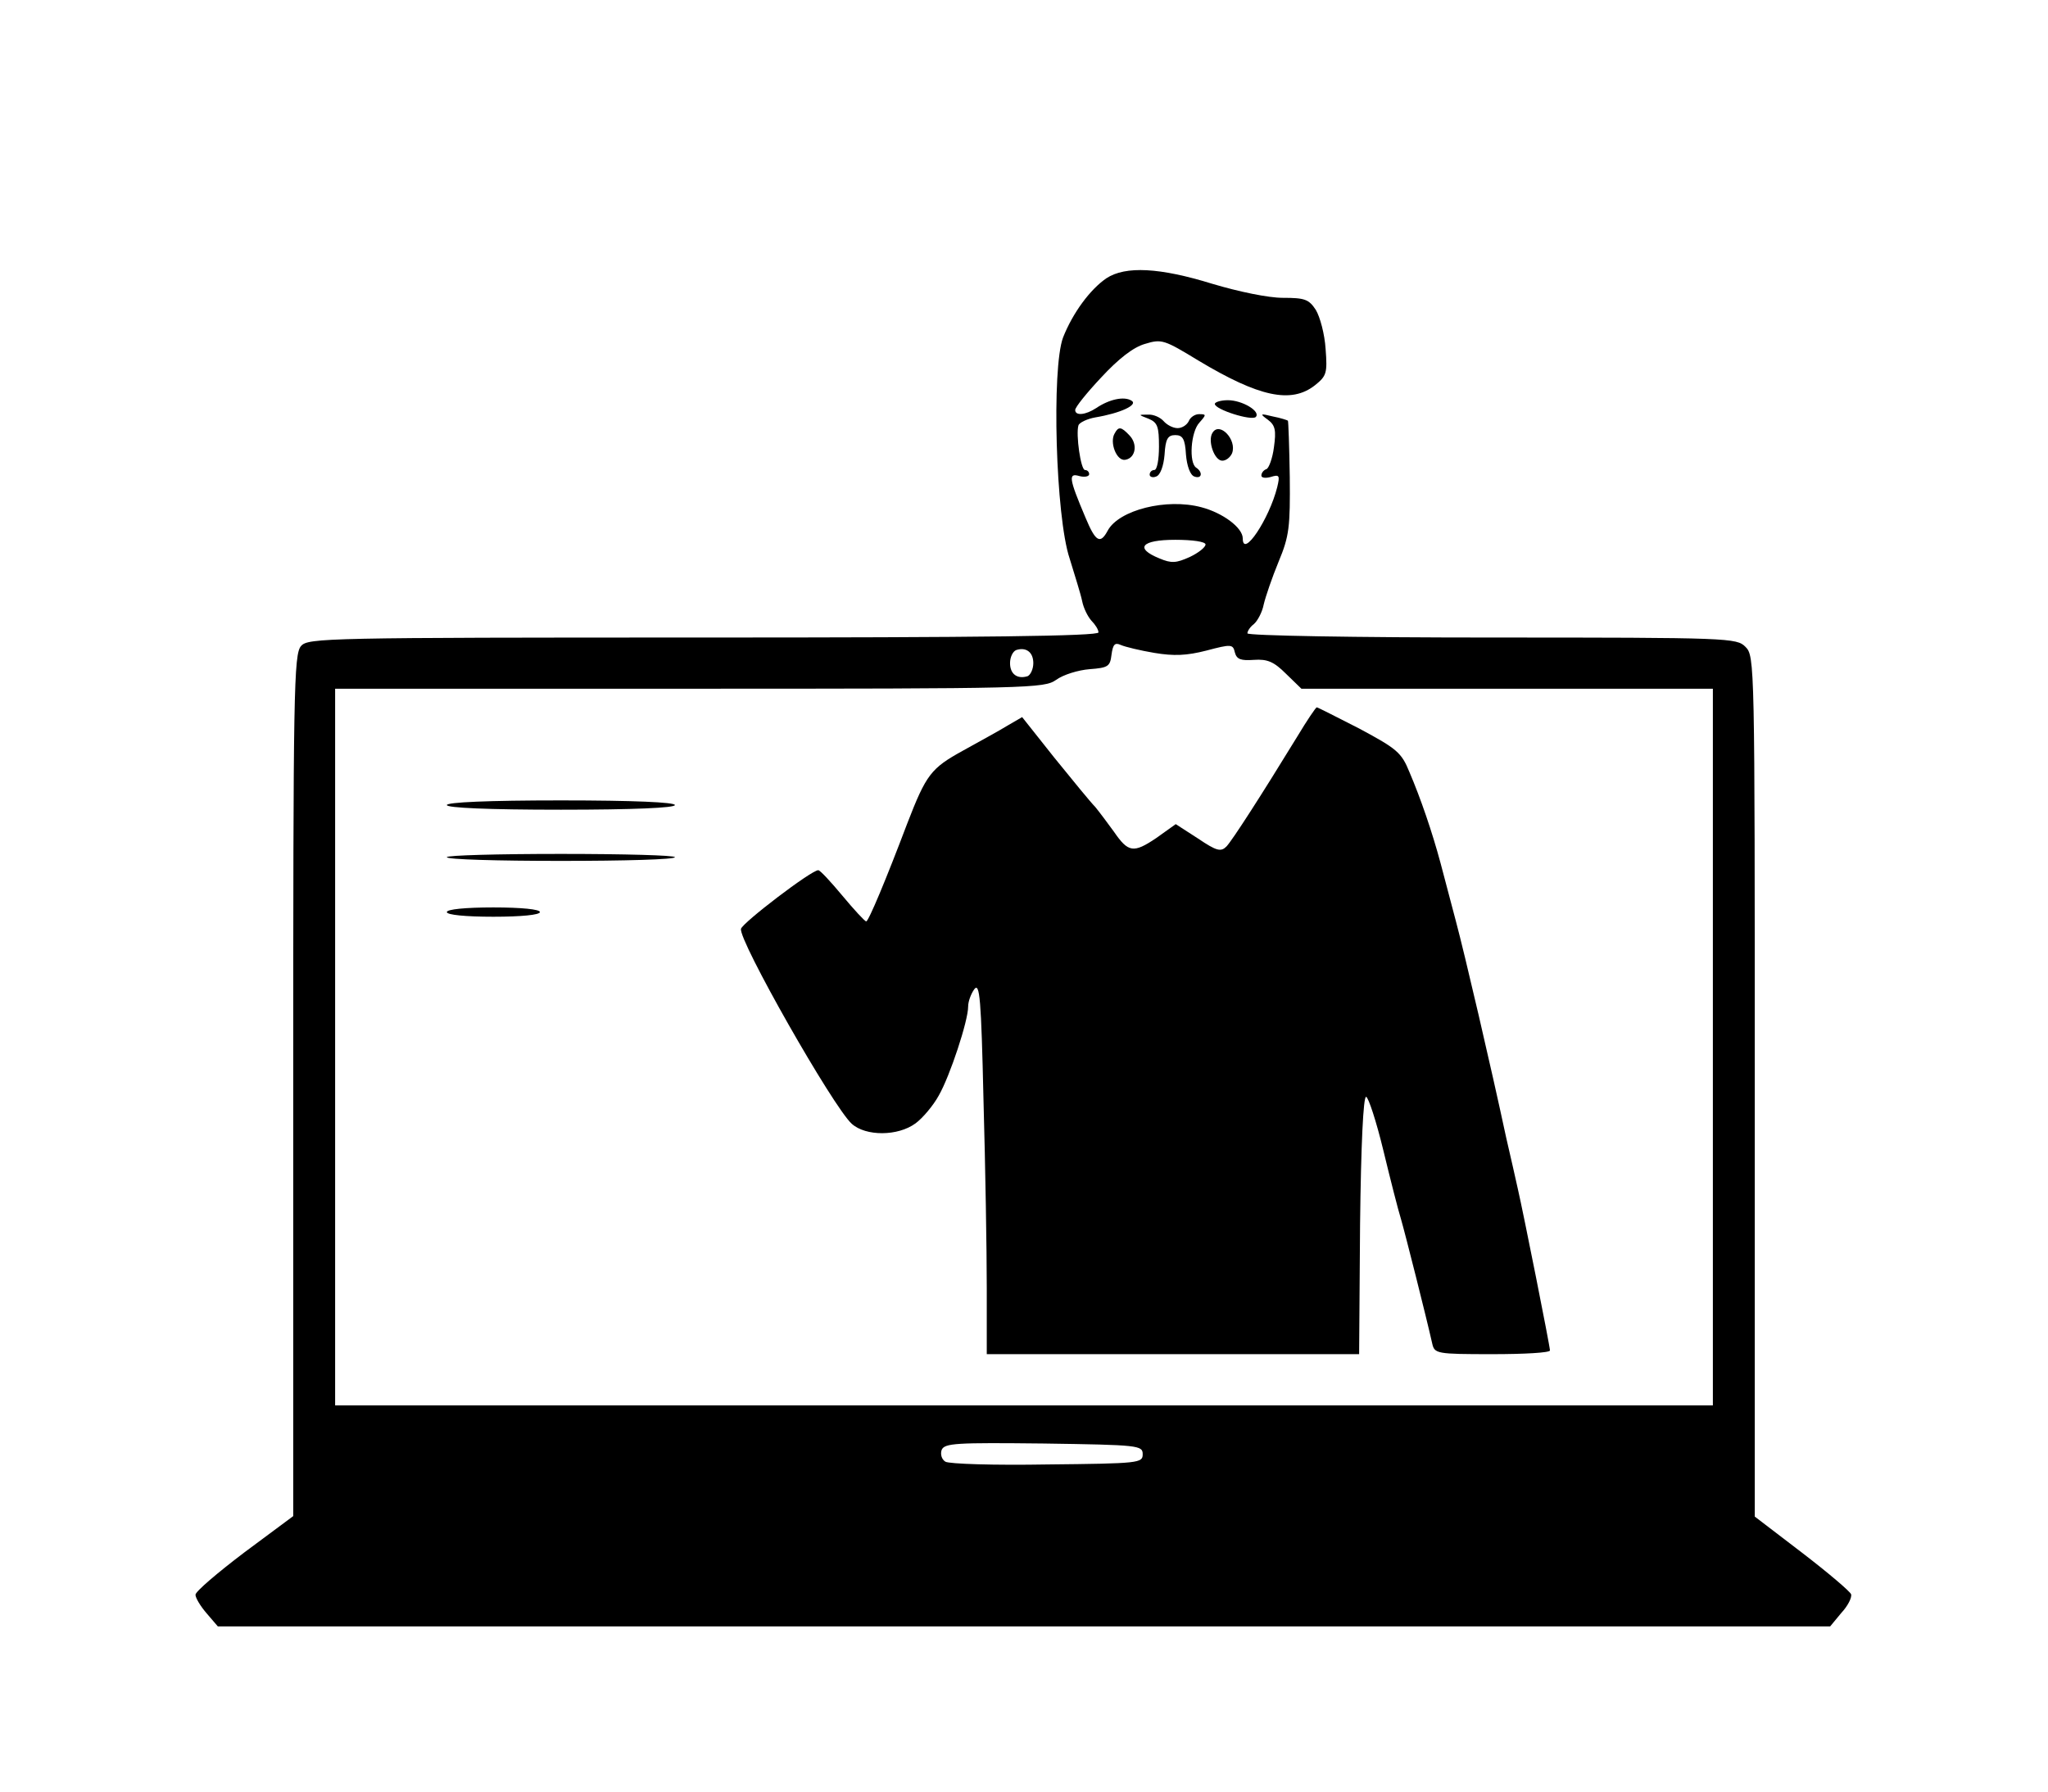 <?xml version="1.0" standalone="no"?>
<!DOCTYPE svg PUBLIC "-//W3C//DTD SVG 20010904//EN"
 "http://www.w3.org/TR/2001/REC-SVG-20010904/DTD/svg10.dtd">
<svg version="1.0" xmlns="http://www.w3.org/2000/svg"
 width="440pt" height="385pt" viewBox="0 0 440 385"
 preserveAspectRatio="xMidYMid meet">

<g transform="translate(0,385) scale(0.1,-0.1)"
fill="#000000" stroke="none">
<path d="M2377 3252 c-35 -24 -72 -74 -93 -127 -25 -66 -16 -386 14 -475 11
-36 24 -77 27 -92 3 -15 12 -33 20 -42 8 -8 15 -19 15 -25 0 -8 -252 -11 -848
-11 -810 0 -850 -1 -865 -18 -16 -17 -17 -97 -17 -944 l0 -926 -105 -78 c-58
-44 -105 -84 -105 -91 0 -7 11 -25 24 -40 l24 -28 1732 0 1732 0 24 29 c14 15
23 33 21 40 -2 6 -49 46 -105 89 l-102 78 0 925 c0 911 0 924 -20 944 -19 19
-33 20 -545 20 -294 0 -525 4 -525 9 0 5 6 14 14 20 8 7 18 26 21 42 4 17 18
58 32 92 23 55 25 75 24 182 -1 65 -3 120 -4 121 -1 1 -16 6 -32 9 -28 7 -29
6 -11 -7 16 -12 18 -23 13 -59 -3 -24 -11 -45 -16 -47 -6 -2 -11 -8 -11 -14 0
-5 9 -6 20 -3 19 6 20 3 14 -22 -17 -68 -74 -154 -74 -110 0 23 -43 55 -89 67
-75 20 -177 -6 -201 -50 -16 -30 -26 -25 -48 28 -36 85 -37 96 -13 89 11 -3
21 -1 21 4 0 5 -4 9 -9 9 -9 0 -20 77 -14 96 2 6 19 14 36 17 54 9 93 27 78
36 -16 10 -48 3 -76 -16 -23 -15 -45 -17 -45 -4 0 6 25 37 56 70 37 40 69 65
94 72 36 11 41 9 115 -36 130 -78 199 -93 250 -53 25 20 27 26 23 78 -2 32
-12 69 -21 84 -15 23 -24 26 -71 26 -31 0 -94 13 -151 30 -113 35 -187 39
-228 12z m213 -572 c0 -6 -15 -18 -34 -27 -29 -13 -39 -14 -65 -3 -54 22 -39
40 34 40 37 0 65 -4 65 -10z m-110 -233 c42 -7 69 -6 112 5 53 14 57 14 61 -4
4 -15 13 -18 41 -16 29 2 43 -4 69 -30 l33 -32 442 0 442 0 0 -770 0 -770
-1480 0 -1480 0 0 770 0 770 761 0 c736 0 762 1 788 19 15 11 47 21 72 23 40
3 44 6 47 31 3 22 7 27 20 21 9 -4 42 -12 72 -17z m-260 -22 c0 -13 -6 -25
-12 -28 -22 -7 -38 4 -38 28 0 13 6 25 13 28 21 7 37 -4 37 -28z m235 -1700
c0 -19 -7 -20 -205 -22 -113 -2 -211 1 -219 6 -8 5 -11 16 -8 25 6 15 31 16
219 14 205 -3 213 -4 213 -23z"/>
<path d="M2787 2267 c-79 -129 -139 -222 -152 -236 -12 -12 -21 -10 -61 17
l-48 31 -42 -30 c-49 -33 -60 -31 -91 14 -13 18 -31 42 -40 53 -10 10 -49 58
-88 106 l-69 87 -31 -18 c-16 -10 -60 -34 -96 -54 -69 -38 -79 -51 -120 -157
-45 -119 -83 -210 -88 -210 -3 0 -26 25 -51 55 -25 30 -48 55 -52 55 -15 0
-163 -113 -166 -126 -6 -24 198 -383 238 -419 30 -27 99 -27 137 1 15 11 38
38 50 60 24 42 63 160 63 191 0 11 6 27 13 37 12 16 15 -20 20 -239 4 -142 7
-323 7 -402 l0 -143 400 0 400 0 2 278 c2 173 7 276 13 275 5 -1 22 -53 37
-115 15 -62 32 -129 38 -148 9 -31 54 -209 67 -267 5 -22 9 -23 129 -23 68 0
124 3 124 8 0 9 -57 295 -69 347 -5 22 -16 72 -25 110 -33 154 -89 394 -108
465 -11 41 -26 98 -33 125 -18 67 -43 140 -67 196 -17 42 -27 50 -107 93 -49
25 -90 46 -92 46 -2 0 -21 -28 -42 -63z"/>
<path d="M960 2120 c0 -6 88 -10 245 -10 157 0 245 4 245 10 0 6 -88 10 -245
10 -157 0 -245 -4 -245 -10z"/>
<path d="M960 2008 c0 -5 110 -8 245 -8 135 0 245 3 245 8 0 4 -110 7 -245 7
-135 0 -245 -3 -245 -7z"/>
<path d="M960 1890 c0 -6 40 -10 100 -10 60 0 100 4 100 10 0 6 -40 10 -100
10 -60 0 -100 -4 -100 -10z"/>
<path d="M2610 2982 c0 -12 79 -37 88 -28 11 12 -29 36 -60 36 -15 0 -28 -4
-28 -8z"/>
<path d="M2468 2950 c19 -8 22 -17 22 -60 0 -27 -4 -50 -10 -50 -5 0 -10 -4
-10 -10 0 -5 7 -7 14 -4 9 3 16 23 18 47 2 34 7 42 23 42 16 0 21 -8 23 -42 2
-24 9 -44 18 -47 16 -6 19 9 4 19 -16 10 -12 77 7 97 15 17 15 18 -1 18 -9 0
-19 -7 -22 -15 -4 -8 -14 -15 -24 -15 -10 0 -23 7 -30 15 -7 8 -22 15 -34 14
-21 0 -21 0 2 -9z"/>
<path d="M2395 2919 c-12 -19 4 -61 23 -57 22 4 27 34 8 53 -17 18 -23 19 -31
4z"/>
<path d="M2605 2920 c-11 -17 4 -60 21 -60 8 0 17 7 21 16 11 29 -27 69 -42
44z"/>
</g>
</svg>
